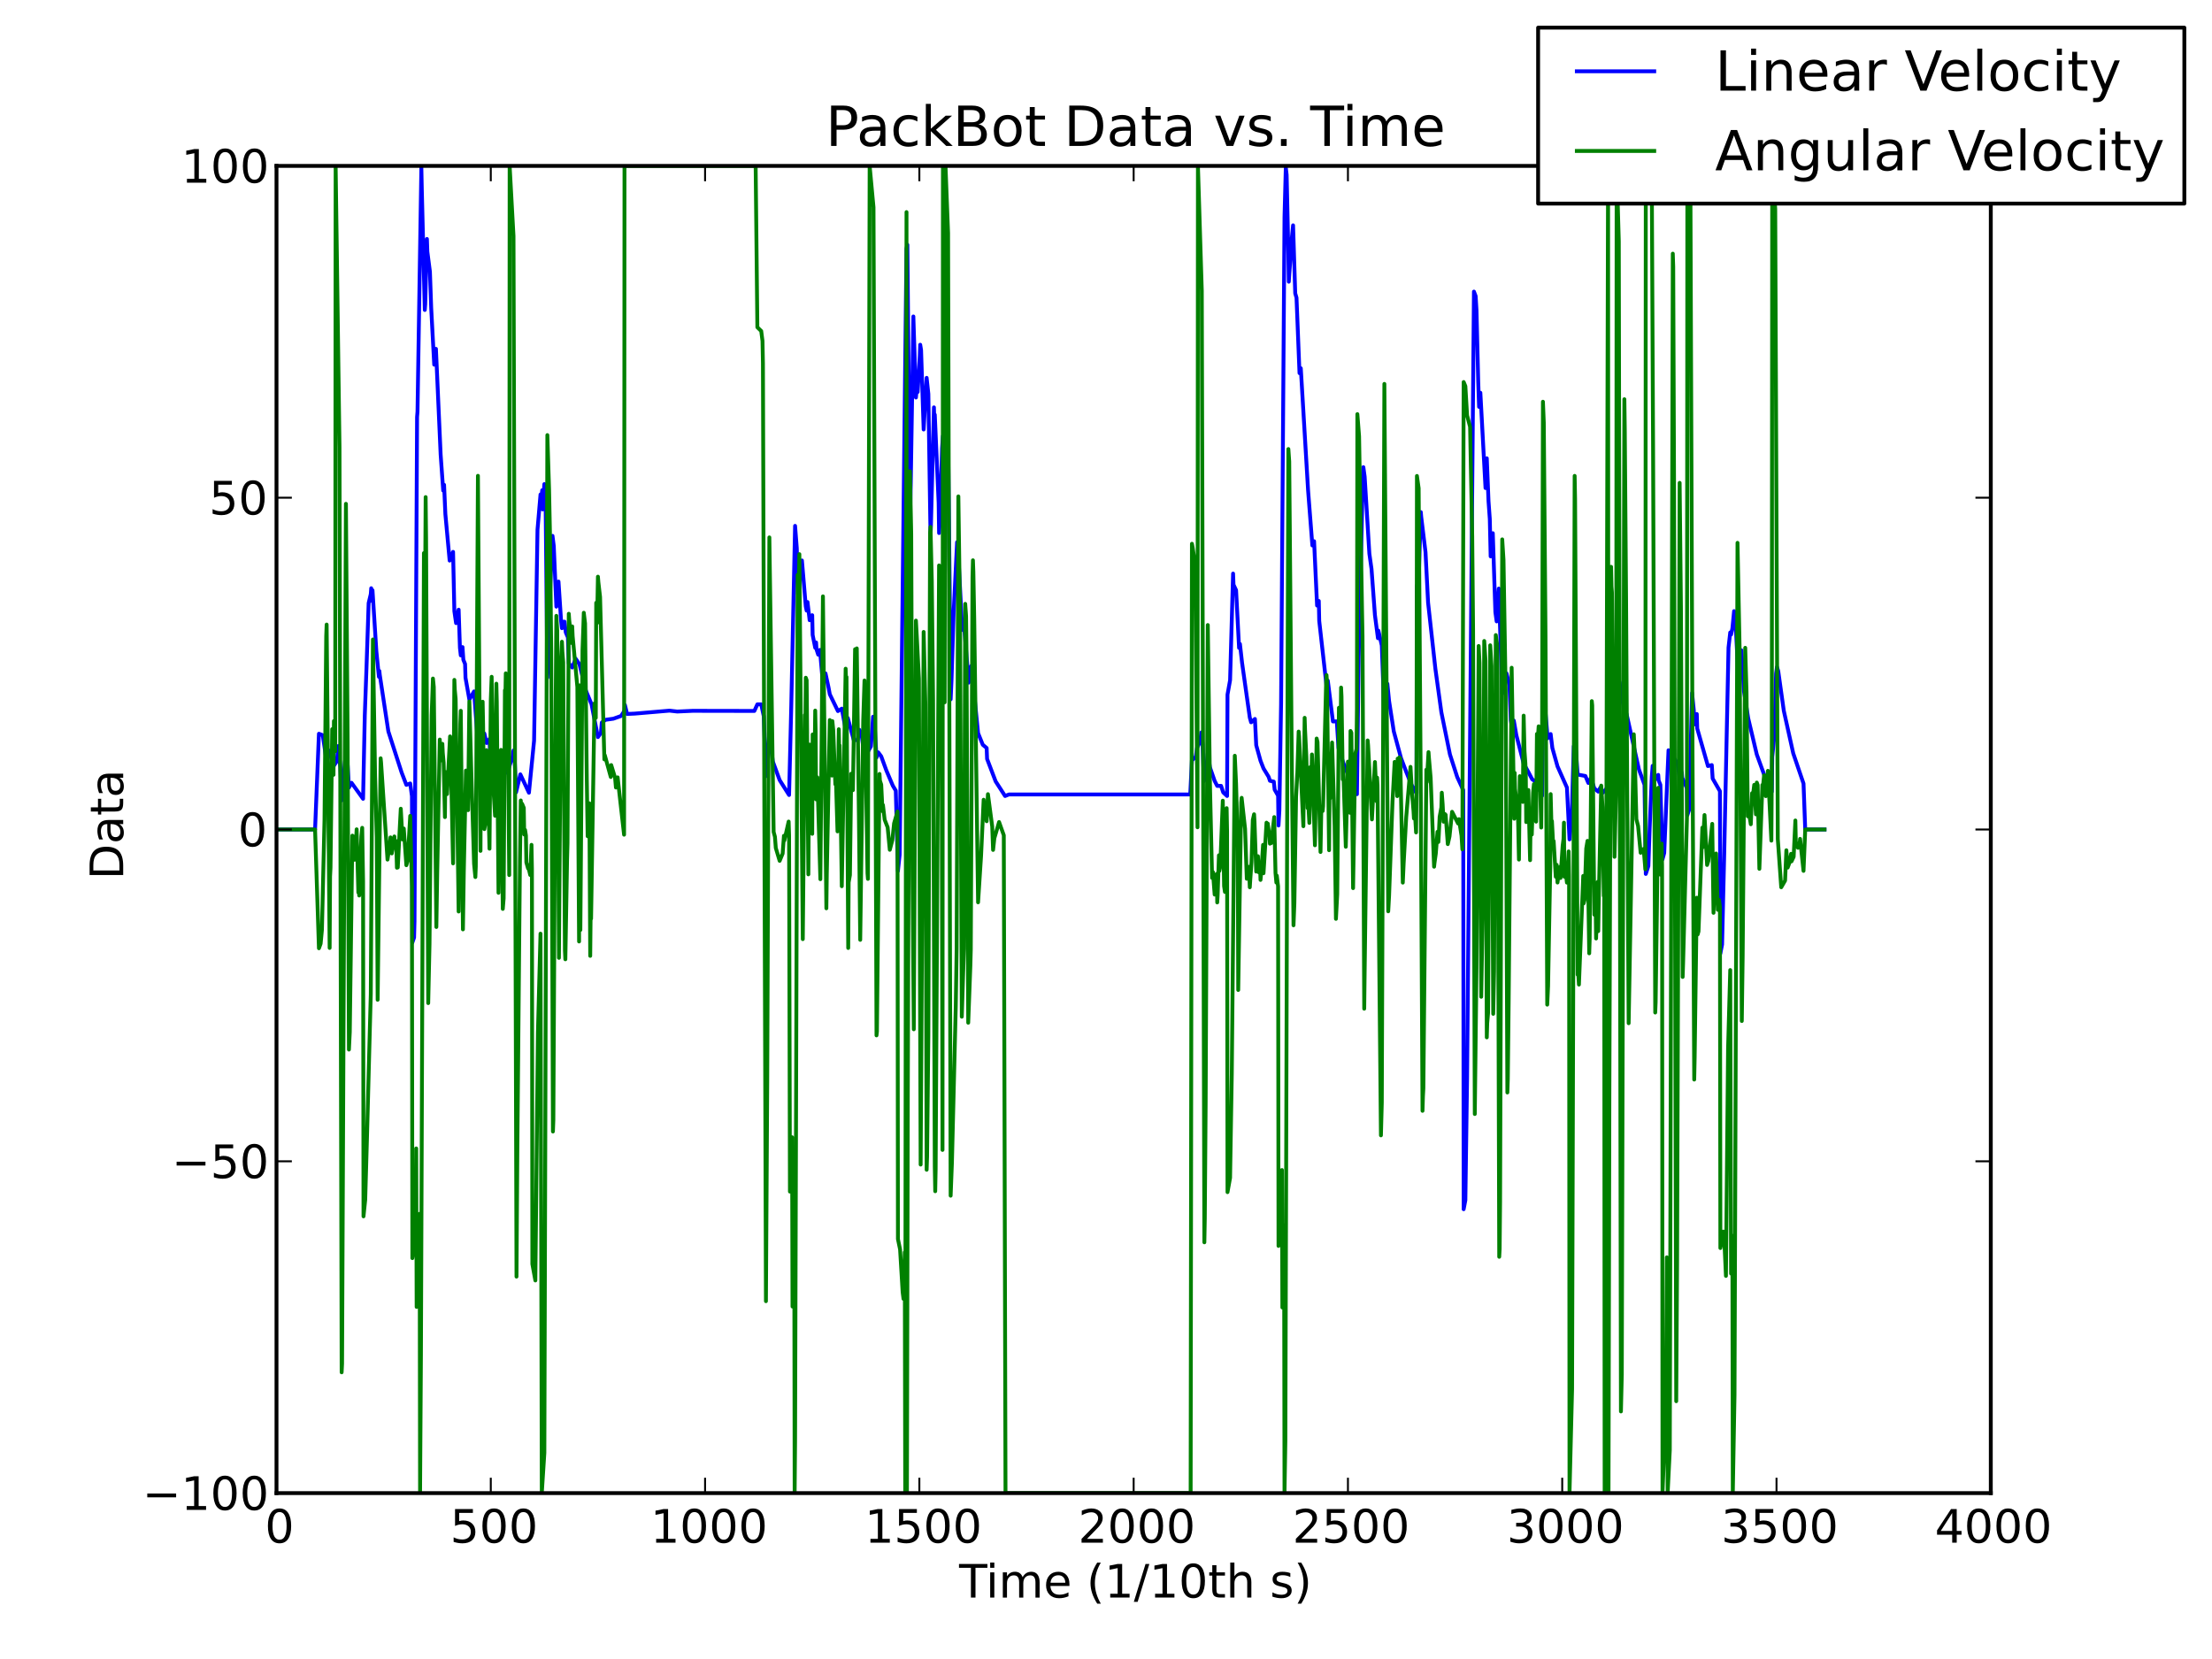 <?xml version="1.0" standalone="no"?>
<!DOCTYPE svg PUBLIC "-//W3C//DTD SVG 1.1//EN"
  "http://www.w3.org/Graphics/SVG/1.1/DTD/svg11.dtd">
<!-- Created with matplotlib (http://matplotlib.sourceforge.net/) -->
<svg width="576pt" height="432pt" viewBox="0 0 576 432"
   xmlns="http://www.w3.org/2000/svg"
   xmlns:xlink="http://www.w3.org/1999/xlink"
   version="1.1"
   id="svg1">
<rect x="0" y="0" width="576" height="432" fill="#333333" stroke="none"/>
<g id="figure1">
<g id="patch1">
<path style="fill: #ffffff; stroke: #ffffff; stroke-width: 1; stroke-linejoin: round; stroke-linecap: square;  opacity: 1"  d="M0 432L576 432L576 0
L0 0L0 432"/>
</g>
<g id="axes1">
<g id="patch2">
<path style="fill: #ffffff; opacity: 1"  d="M72 388.8L518.4 388.8L518.4 43.2
L72 43.2L72 388.8"/>
</g>
<g id="line2d1">
<defs>
  <clipPath id="p50431ccdcb28178602d99d9270004dde">
<rect x="72" y="43.2" width="446.4" height="345.6"/>
  </clipPath>
</defs><path style="fill: none; stroke: #0000ff; stroke-width: 1; stroke-linejoin: round; stroke-linecap: square;  opacity: 1" clip-path="url(#p50431ccdcb28178602d99d9270004dde)" d="M72 216L82.044 216L83.048 191.064
L84.053 191.448L84.834 196.794L85.615 195.407
L86.954 199.362L87.736 198.196L88.07 194.267
L88.628 199.824L88.963 208.425L89.41 203.288
L89.856 198.127L90.526 199.26L90.86 205.085
L91.53 203.836L94.543 208.007L94.99 186.266
L95.436 173.797L95.994 157.057L96.552 154.701
L96.664 153.174L96.775 156.452L96.998 153.706
L98.003 169.588L98.672 176.24L98.784 174.718
L98.896 175.764L101.128 190.461L104.587 201.175
L105.815 204.379L106.819 204.011L107.266 207.304
L107.377 245.429L107.824 244.134L107.935 239.972
L108.605 108.604L108.716 107.181L109.721 43.637
L109.832 49.107L110.614 80.719L110.725 79.228
L111.172 62.225L111.283 65.513L111.953 70.75
L112.288 80.284L113.069 94.96L113.515 90.833
L114.743 118.374L115.412 127.753L115.636 126.244
L115.97 133.852L117.086 145.976L117.979 143.708
L118.314 159.158L118.76 162.257L119.095 160.012
L119.43 158.759L119.765 168.69L119.988 170.661
L120.434 168.499L120.658 171.812L121.104 172.89
L121.216 176.488L122.22 182.172L123.448 180.04
L124.452 193.637L125.01 188.864L125.68 192.242
L126.126 191.009L126.684 193.478L127.465 192.435
L127.577 195.157L128.023 196.587L128.693 195.577
L129.028 197.612L129.809 196.445L130.255 198.628
L131.26 199.953L131.706 201.245L132.487 200.01
L133.492 196.92L133.715 195.429L134.05 198.556
L134.384 206.308L135.5 201.635L137.732 206.423
L139.072 192.864L139.964 137.925L140.746 128.762
L140.857 132.137L140.969 129.597L141.192 127.657
L141.304 132.652L141.415 130.77L141.75 126.052
L142.085 131.647L142.531 176.473L142.643 173.634
L143.312 151.997L143.87 139.533L144.205 142.203
L144.875 157.971L145.098 156.956L145.433 151.433
L146.102 161.619L146.326 163.584L146.772 161.883
L146.884 163.363L146.995 161.88L147.33 164.685
L147.888 165.985L148.111 172.76L149.004 173.818
L149.897 171.522L150.901 172.988L152.575 179.878
L154.026 183.352L155.7 191.941L156.481 190.843
L156.704 188.144L157.709 187.429L159.718 187.149
L161.726 186.439L162.619 185.074L162.731 183.592
L163.289 185.912L165.298 185.821L174.337 185.051
L176.346 185.282L180.364 185.098L196.434 185.127
L197.215 183.408L198.22 183.407L198.889 186.537
L199.447 202.115L199.67 201.007L200.34 190.524
L201.233 198.267L203.018 203.136L205.474 207.022
L206.032 184.394L207.036 136.935L207.482 142.758
L207.817 154.68L207.929 153.213L208.822 145.945
L209.826 157.914L210.049 158.999L210.272 156.767
L210.83 161.51L211.5 160.198L211.612 165.345
L212.281 168.686L212.504 167.288L212.616 169.101
L213.062 170.475L213.509 169.23L214.29 178.038
L214.96 175.354L215.741 178.984L216.076 180.791
L218.196 185.166L219.2 184.53L220.205 189.919
L220.763 186.971L222.325 192.749L223.33 192.7
L223.776 190.047L224.334 191.056L224.669 193.672
L225.115 194.938L225.785 192.652L226.12 195.517
L226.789 194.359L227.347 186.635L227.682 187.685
L228.24 197.253L228.686 195.903L229.468 196.957
L230.807 200.624L232.481 204.579L233.262 205.888
L233.82 226.791L234.266 222.596L236.052 64.799
L236.275 63.738L236.833 123.066L236.945 135.852
L237.168 125.501L237.838 82.405L238.507 103.512
L238.73 101.168L238.954 102.074L238.954 102.074
L239.512 92.602L239.623 89.763L239.846 91.146
L240.516 111.837L241.186 100.049L241.297 98.391
L241.744 102.59L242.302 139.403L242.413 136.908
L242.748 123.551L243.194 106.078L243.306 110.168
L243.418 107.98L244.422 131.015L244.534 138.803
L244.757 135.455L245.315 116.695L245.538 113.538
L245.984 126.239L246.096 124.955L246.654 112.082
L246.877 114.557L247.324 155.949L247.547 182.104
L247.77 177.159L248.328 159.503L249.221 141.191
L249.444 142.691L250.56 164.044L251.006 162.456
L251.899 173.4L252.234 177.758L252.904 173.425
L253.573 179.666L254.689 190.901L255.917 193.939
L256.921 194.775L257.033 197.619L259.265 203.475
L261.72 207.28L262.724 206.88L309.931 206.88
L310.378 198.001L311.382 197.055L311.717 194.737
L312.498 193.154L312.833 190.729L313.168 193.8
L313.502 203.395L313.949 202.248L314.507 196.167
L315.065 199.829L316.292 203.353L316.962 204.649
L317.966 204.636L318.524 206.343L319.529 207.273
L319.64 180.859L320.31 177.123L321.091 149.358
L321.203 152.254L321.872 153.679L322.654 168.719
L322.877 167.685L323.435 172.629L325.444 186.864
L325.778 188.085L326.783 187.217L327.118 194.053
L328.234 198.093L329.015 200.1L330.354 202.294
L330.689 203.315L331.693 203.533L331.916 205.626
L332.809 207.19L332.921 214.962L333.144 211.095
L333.59 183.287L334.483 56.437L334.818 43.584
L335.041 45.537L335.488 65.903L335.599 73.357
L335.711 71.704L336.38 62.145L336.715 58.672
L337.273 76.392L337.608 77.531L338.389 97.164
L338.724 95.887L340.621 127.656L341.737 142.037
L342.184 140.927L342.965 157.69L343.411 156.487
L343.523 161.686L345.42 178.528L345.755 177.233
L347.094 187.861L348.098 187.836L348.545 194.794
L349.772 198.577L351 201.65L351.67 203.647
L352.562 204.849L353.344 206.809L353.79 171.171
L354.794 127.997L355.018 121.65L355.352 124.099
L356.58 144.171L357.138 148.14L358.031 160.184
L358.812 166.188L358.924 164.214L359.816 168.071
L360.151 177.182L360.374 184.777L360.709 182.933
L361.044 179.773L361.267 178.063L361.714 182.544
L362.941 190.461L364.838 197.455L366.178 200.978
L367.517 204.322L368.856 206.588L368.968 152.634
L369.414 151.315L369.972 133.347L370.084 134.6
L371.2 143.762L371.869 156.927L373.766 174.119
L375.329 185.478L377.561 196.453L379.458 202.34
L381.02 205.732L381.132 314.878L381.578 312.518
L382.025 280.808L383.81 75.934L384.257 77.107
L384.48 80.836L384.926 99.369L385.15 105.948
L385.261 104.206L385.484 102.268L386.824 127.088
L386.935 123.916L387.158 119.339L387.605 130.489
L387.94 135.136L388.163 144.883L388.498 141.456
L388.721 138.842L389.39 159.395L389.725 161.813
L390.283 153.259L391.176 180.629L391.622 179.438
L392.069 175.331L392.18 176.59L392.292 175.348
L393.073 178.488L393.408 187.519L393.631 188.852
L394.189 187.632L394.859 191.461L396.756 198.825
L397.984 201.033L398.988 202.947L399.992 203.569
L400.104 205.263L401.108 205.898L401.555 207.207
L401.778 185.381L402.336 184.28L403.006 192.241
L403.787 191.138L404.233 194.789L405.572 199.568
L408.028 205.084L408.697 218.585L409.255 213.045
L409.813 194.3L410.371 195.504L410.818 201.686
L412.826 202.065L413.608 203.887L414.277 202.575
L415.17 205.311L416.174 206.138L416.732 205.08
L417.402 206.388L418.406 205.28L418.853 201.433
L419.634 205.852L420.415 204.826L420.862 206.266
L420.973 187.378L421.531 183.698L421.754 177.642
L421.978 179.885L422.312 182.765L422.424 181.617
L422.87 184.836L423.094 186.873L423.54 185.869
L426.776 200.37L428.227 204.34L428.562 227.572
L429.232 225.507L429.566 215.696L430.124 202.262
L430.348 199.42L431.129 202.86L431.798 201.778
L431.91 203.238L432.356 204.355L432.914 223.76
L433.361 222.089L434.254 200.494L434.477 195.366
L435.258 197.485L435.593 202.112L436.039 197.598
L436.82 198.882L437.378 202.546L437.936 201.189
L438.048 202.533L439.276 205.269L439.387 212.248
L439.834 210.886L440.615 180.465L441.061 184.967
L441.173 188.65L441.842 185.933L441.954 189.702
L444.744 199.482L445.748 199.22L445.972 202.728
L447.869 206.03L447.98 248.265L448.427 245.956
L448.985 222.238L450.101 168.627L450.547 164.691
L450.77 165.232L451.105 163.656L451.552 159.136
L451.998 163.289L452.668 176.335L453.449 169.327
L454.118 179.944L455.234 187.078L457.466 196.472
L460.145 203.838L461.149 204.531L461.372 206.14
L461.484 197.092L462.042 191.525L462.488 175.412
L462.712 173.691L463.046 174.73L464.497 185.073
L466.952 196.161L469.631 204.032L470.077 216
L475.099 216L475.099 216"/>
</g>
<g id="line2d2">
<path style="fill: none; stroke: #008000; stroke-width: 1; stroke-linejoin: round; stroke-linecap: square;  opacity: 1" clip-path="url(#p50431ccdcb28178602d99d9270004dde)" d="M72 216L82.044 216L83.048 246.925
L83.495 245.715L83.83 242.126L84.499 213.476
L84.946 165.606L85.057 162.632L85.615 222.324
L85.838 246.842L85.95 228.237L86.062 225.987
L86.508 189.87L86.843 201.766L86.954 187.747
L87.178 191.06L87.289 195.62L87.401 43.2
L88.405 116.394L88.963 357.352L89.075 355.106
L89.521 252.071L90.079 131.191L90.526 193.406
L90.86 273.309L91.084 268.775L91.753 217.596
L91.976 218.849L92.088 217.828L92.311 223.889
L92.534 222.102L92.869 215.951L93.316 232.404
L93.427 230.448L93.539 233.19L94.097 217.743
L94.32 215.559L94.543 229.465L94.655 316.734
L95.101 312.417L95.548 296.738L96.44 262.915
L96.552 258.882L97.11 166.509L97.668 202.013
L98.114 218.112L98.338 260.34L99.119 197.459
L99.23 198.562L100.904 223.842L101.574 219.325
L101.686 218.053L102.02 222.231L102.69 217.81
L102.802 220.755L103.025 218.929L103.248 221.985
L103.36 225.956L103.583 225.879L104.141 214.804
L104.364 210.587L104.81 218.591L104.922 216.856
L105.145 215.751L105.815 225.302L106.15 224.111
L106.819 212.461L107.266 230.781L107.377 327.61
L108.047 323.295L108.27 317.547L108.382 299.051
L108.493 340.321L108.716 339.279L108.94 334.897
L109.274 316.067L109.386 388.8L109.609 352.737
L110.39 144.017L110.725 149.01L110.837 129.444
L110.948 139.986L111.506 261.203L111.841 245.983
L112.399 186.229L112.734 176.687L112.846 177.709
L112.957 178.9L113.627 241.387L113.85 227.248
L114.52 192.578L114.631 198.136L115.189 193.692
L115.301 196.016L115.524 198.57L115.524 198.57
L115.859 212.776L115.97 201.014L116.082 203.818
L116.417 206.775L117.198 191.757L117.31 194.2
L117.979 224.825L118.314 177.039L118.426 179.596
L118.649 182.008L118.649 182.008L119.43 237.359
L119.876 188.487L119.988 185.084L120.546 242.011
L120.769 227.244L121.327 200.653L121.662 207.892
L121.885 210.96L122.22 182.649L122.778 202.765
L123.448 224.94L123.782 228.382L123.894 225.658
L124.452 123.901L125.122 221.567L125.233 194.351
L125.345 196.672L125.68 182.723L125.791 188.354
L126.126 215.901L126.572 213.246L126.684 195.327
L126.907 197.825L127.465 221.003L127.8 182.286
L128.023 176.233L128.47 205.11L128.916 212.427
L129.251 178.033L129.362 182.672L129.809 232.483
L130.032 207.971L130.478 195.263L130.702 218.98
L130.925 236.678L131.148 233.93L131.483 179.74
L131.594 181.921L131.706 175.34L131.818 179.81
L132.041 191.421L132.152 179.039L132.264 189.486
L132.599 227.867L132.71 43.2L133.715 61.469
L134.496 332.429L134.719 298.874L135.389 224.23
L135.612 208.438L135.724 210.423L135.947 209.294
L136.393 210.357L136.505 217.305L136.728 216.11
L136.951 217.582L137.063 224.564L137.509 226.147
L137.732 226.403L137.732 226.403L138.067 227.844
L138.402 219.991L138.514 226.23L138.625 329.166
L139.406 333.427L140.076 268.83L140.746 243.123
L141.08 388.8L141.75 378.339L142.531 113.297
L142.978 127.42L143.201 138.431L143.536 169.248
L143.982 294.642L144.094 291.646L144.54 205.242
L144.875 160.362L145.098 164.156L145.544 249.428
L146.102 171.668L146.326 167.1L146.437 169.614
L146.66 172.436L147.107 247.498L147.218 249.799
L147.665 223.837L147.776 219.634L148.111 159.821
L148.223 161.463L148.892 167.447L149.004 163.106
L149.116 165.634L150.343 178.909L150.79 245.164
L150.901 178.468L151.124 242.162L151.682 169.29
L151.906 163.083L152.017 159.558L152.352 162.342
L152.798 202.685L153.022 217.758L153.245 215.986
L153.468 209.181L153.691 248.907L153.803 237.53
L153.914 239.24L154.807 183.166L154.919 185.729
L155.142 186.934L155.142 186.934L155.254 156.96
L155.477 162.231L155.7 150.163L155.812 151.551
L156.258 155.452L157.374 197.744L157.486 196.643
L159.048 202.327L159.16 199.218L160.164 202.531
L160.387 205.07L160.834 202.423L161.28 206.49
L162.508 217.353L162.619 43.2L196.769 43.2
L197.215 85.221L198.22 86.198L198.554 88.791
L198.666 94.6L199.447 338.829L199.782 281.904
L200.34 139.939L201.456 216.651L201.791 217.888
L202.014 220.808L203.018 224.162L203.8 222.265
L204.134 217.634L204.246 218.85L205.362 213.934
L205.474 217.512L205.697 310.29L206.032 308.841
L206.255 296.133L206.366 340.225L206.59 333.426
L206.813 313.64L206.924 388.8L207.036 375.413
L207.706 149.685L207.929 150.183L207.929 150.183
L208.04 151.426L208.152 144.302L209.045 244.55
L209.603 186.154L209.714 190.299L209.826 176.479
L210.049 177.114L210.496 227.681L210.607 209.878
L210.83 193.887L211.277 204.193L211.5 217.124
L211.612 191.247L211.835 193.127L212.058 191.805
L212.17 193.902L212.281 185.029L212.393 190.52
L212.504 208.148L212.728 203.973L212.839 202.418
L213.62 228.944L214.29 155.29L215.183 236.522
L215.294 227.669L216.076 187.498L216.187 188.693
L216.41 189.558L216.41 189.558L216.634 201.961
L216.745 187.769L216.968 190.045L217.526 204.225
L217.638 201.858L218.084 216.491L218.419 189.89
L218.531 195.35L218.642 194.1L219.2 230.773
L220.205 174.124L220.316 177.488L220.428 176.277
L220.874 246.854L220.986 229.771L221.321 227.869
L221.656 201.469L222.102 205.753L222.66 169.053
L222.772 170.315L222.995 180.99L223.106 168.839
L223.664 212.816L223.999 244.735L224.78 187.47
L225.115 177.195L225.896 227.401L226.008 228.86
L226.454 43.2L227.459 53.986L228.24 269.615
L228.352 268.594L229.021 201.531L229.133 203.306
L229.468 204.31L229.802 211.228L229.914 209.607
L230.36 213.443L231.142 215.444L231.7 221.289
L232.369 218.754L232.816 214.401L233.708 211.301
L233.82 322.639L234.378 325.346L235.048 336.484
L235.271 338.22L235.606 326.073L235.717 388.8
L236.052 55.23L236.164 388.8L236.387 284.849
L236.945 122.7L237.28 138.972L237.614 228.111
L237.949 268.024L238.507 161.605L238.73 165.729
L239.288 176.765L239.735 303.256L240.07 247.098
L240.516 164.551L240.962 183.222L241.297 304.608
L241.409 301.275L241.744 269.627L242.19 138.63
L242.302 137.209L242.636 151.216L242.971 182.147
L243.418 303.867L243.529 310.195L243.641 304.484
L244.534 147.237L244.757 152.887L245.203 187.188
L245.426 299.436L245.538 43.2L245.984 182.885
L246.208 43.2L246.877 60.635L247.547 311.355
L247.882 302.655L248.886 261.863L249.109 247.093
L249.556 129.262L250.002 161.128L250.448 264.745
L251.006 247.036L251.341 157.246L251.564 160.393
L251.676 168.989L252.122 266.315L252.68 251.477
L252.792 247.261L253.238 150.246L253.35 145.899
L253.462 148.898L253.685 161.031L254.689 234.964
L255.47 222.816L256.14 208.246L256.252 210.116
L256.698 211.731L256.921 213.848L257.256 206.8
L258.372 215.232L258.595 221.319L258.93 218.259
L259.711 215.613L260.158 214.052L261.385 217.503
L261.832 388.8L310.043 388.8L310.378 141.593
L310.601 142.774L311.27 147.489L311.828 215.425
L311.94 43.2L312.944 75.714L313.614 323.499
L313.726 317.375L313.949 287.419L314.507 162.756
L315.065 203.955L315.623 228.593L315.846 227.086
L316.292 232.942L316.85 227.544L316.962 234.995
L317.074 233.016L317.408 222.714L317.52 226.782
L317.743 225.722L318.413 208.494L318.748 230.722
L318.971 232.252L319.417 210.445L319.529 216.412
L319.64 310.431L320.31 306.704L320.756 279.605
L321.538 196.79L321.872 204.145L322.319 220.542
L322.43 257.784L323.212 209.011L323.323 207.75
L324.216 215.839L324.662 228.836L324.774 226.161
L324.886 227.259L325.22 225.707L325.444 231.052
L325.555 229.237L325.89 224.493L326.225 213.537
L326.56 212.035L326.671 213.995L327.118 226.96
L327.452 225.297L327.564 222.956L327.787 227.154
L328.122 225.805L328.234 229.13L328.457 226.814
L328.903 219.994L329.015 227.392L329.238 223.823
L329.796 214.218L329.908 216.686L330.131 214.465
L330.354 216.226L330.577 217.356L330.577 217.356
L330.689 219.694L330.8 217.816L331.024 219.539
L331.805 212.768L332.14 227.327L332.363 229.821
L332.474 228.019L332.809 230.798L332.921 324.436
L333.256 323.257L333.59 318.7L333.814 304.667
L333.925 340.471L334.148 337.886L334.372 319.058
L334.483 388.8L334.706 375.272L335.264 183.045
L335.488 116.929L335.711 120.156L336.38 199.012
L336.827 240.946L337.05 235.282L337.496 207.46
L337.831 201.095L338.166 190.496L338.278 191.699
L339.394 215.144L339.728 186.915L339.84 190.266
L340.175 197.105L340.51 210.432L340.621 208.39
L340.956 214.287L341.068 210.137L341.179 199.757
L341.514 201.174L341.626 196.461L341.737 199.358
L342.407 220.109L342.853 192.313L343.076 193.219
L343.076 193.219L343.858 221.854L344.081 210.107
L344.416 211.184L344.527 209.928L345.308 178.301
L345.42 175.785L345.532 177.355L346.09 221.39
L346.201 206.028L346.313 207.956L346.871 193.353
L347.54 215.179L347.875 239.268L348.21 232.882
L348.656 184.296L348.991 186.76L349.103 189.211
L349.214 179.037L349.326 181.338L349.661 202.966
L349.772 199.884L350.442 220.496L351 198.314
L351.112 200.669L351.558 211.663L351.67 190.339
L351.893 190.805L352.339 231.266L352.897 196.339
L353.232 195.03L353.344 184.532L353.455 107.838
L353.902 113.633L354.683 159.59L354.794 165.589
L355.241 262.665L355.352 253.019L356.134 192.808
L356.245 194.045L357.25 213.374L358.031 198.424
L358.477 208.667L358.589 202.486L358.7 204.514
L359.593 295.642L359.816 287.166L360.486 99.967
L361.49 237.307L361.714 233.257L362.606 208.697
L363.164 198.402L363.611 200.552L363.834 207.306
L363.946 197.545L364.169 197.591L364.392 197.231
L364.504 198.605L364.615 197.534L365.285 229.834
L365.508 224.813L366.178 212.716L367.294 199.691
L367.628 205.826L368.075 211.182L368.186 213.135
L368.298 209.134L368.521 213.03L368.744 216.766
L368.856 206.774L368.968 123.937L369.414 127.139
L369.972 207.343L370.418 289.256L370.53 285.475
L370.642 283.414L371.423 200.419L371.534 203.697
L371.981 195.847L372.092 197.363L372.539 202.565
L373.432 225.69L373.543 224.683L373.878 222.277
L374.324 216.596L374.548 219.248L374.659 217.344
L374.882 212.688L375.329 210.245L375.44 206.419
L375.664 209.422L375.887 213.971L376.222 211.949
L376.445 212.179L377.003 219.806L377.449 217.821
L378.119 211.389L379.681 214.436L379.904 213.309
L380.574 217.597L380.797 221.168L381.132 99.48
L381.578 100.562L382.025 108.16L382.806 111.137
L383.364 139.595L383.587 164.049L384.034 290.089
L384.48 251.583L385.038 168.212L385.261 172.6
L385.708 259.559L386.154 233.425L386.489 166.91
L386.824 172.041L387.158 270.132L387.27 266.405
L387.493 263.761L388.051 168.033L388.386 173.398
L388.832 264L389.056 252.955L389.502 165.37
L389.837 167.79L389.948 175.595L390.395 327.268
L390.506 325.237L390.618 312.972L391.176 140.453
L391.511 145.817L392.069 180.016L392.515 284.48
L392.627 281.095L392.85 261.063L393.631 173.871
L394.301 213.197L394.412 201.25L394.524 205.409
L394.97 209.428L395.194 207.996L395.528 223.838
L395.752 202.111L396.086 203.977L396.533 208.822
L396.756 186.348L396.979 195.595L397.202 198.757
L397.202 198.757L397.314 201.719L397.426 214.07
L397.649 208.927L397.984 205.718L398.43 223.993
L398.542 215.368L398.876 217.312L399.211 206.429
L399.434 204.173L399.434 204.173L399.658 205.959
L399.992 213.956L400.216 191.11L400.439 192.549
L400.662 189.135L400.662 189.135L400.885 198.16
L401.332 215.491L401.555 192.566L401.778 104.608
L402.001 110.056L402.448 165.533L402.894 261.608
L403.117 256.779L403.675 226.122L403.787 206.781
L404.01 215.477L404.122 213.788L404.456 220.288
L404.568 219.012L405.126 228.308L405.349 225.198
L405.461 228.143L405.572 229.807L406.019 226.414
L406.242 225.721L406.354 228.624L406.912 220.205
L407.135 218.46L407.246 214.222L407.358 228.304
L407.581 226.017L408.028 229.836L408.474 221.705
L408.586 228.23L408.697 388.8L409.367 361.759
L410.036 123.918L410.148 129.892L410.818 253.821
L410.929 252.696L411.152 256.381L411.264 253.51
L412.268 228.09L412.38 235.247L412.603 234.362
L413.05 220.96L413.384 218.954L413.831 248.246
L413.942 244.716L414.5 182.571L414.612 183.679
L415.058 228.415L415.17 238.193L415.505 235.089
L415.616 244.382L415.84 237.793L416.063 229.625
L416.174 242.464L416.286 235.727L416.956 204.569
L417.067 206.343L417.29 210.234L417.625 233.292
L417.737 230.17L417.848 388.8L418.741 43.2
L418.853 388.8L419.076 285.54L419.522 147.595
L419.634 152.748L419.746 154.275L420.415 223.118
L420.862 204.262L420.973 43.2L421.531 62.811
L422.089 367.535L422.312 358.01L422.982 103.955
L423.094 111.935L423.428 156.239L424.098 266.444
L424.656 235.396L425.437 191.21L425.66 195.93
L426.107 213.326L426.553 215.085L427.223 222.068
L428.004 221.05L428.45 226.37L428.562 43.2
L429.566 43.2L430.124 47.133L430.459 116.623
L431.017 263.661L431.129 260.985L431.464 236.135
L431.798 205.143L431.91 221.535L432.356 227.754
L432.468 225.641L432.691 219.66L432.803 225.435
L432.914 388.8L433.807 365.845L434.03 327.405
L434.254 388.8L434.254 388.8L434.812 377.619
L435.593 66.048L435.704 69.45L435.928 128.83
L436.486 364.873L436.709 329.128L437.378 125.733
L437.713 158.317L438.16 254.394L438.271 250.983
L439.276 212.968L439.387 43.2L440.168 45.555
L440.726 196.117L441.173 281.116L441.284 275.537
L441.842 233.752L442.066 243.325L442.289 242.536
L442.289 242.536L443.293 215.516L443.405 220.635
L443.516 218.118L443.851 212.232L444.521 225.242
L444.856 224.152L445.414 218.843L445.86 214.529
L446.195 237.699L446.306 234.209L446.864 222.249
L447.311 236.92L447.646 234.332L447.869 236.238
L447.869 236.238L447.98 324.987L448.538 322.171
L448.762 320.695L449.096 324.895L449.431 332.243
L449.989 273.019L450.547 252.602L450.77 331.64
L450.994 326.583L451.105 321.771L451.217 388.8
L451.663 363.309L452.444 141.352L453.002 169.459
L453.56 265.869L453.784 249.198L454.453 168.69
L454.788 180.168L455.123 212.571L455.234 210.495
L455.904 214.633L456.239 206.54L456.35 208.018
L456.797 204.376L457.243 212.06L457.466 203.778
L457.69 204.404L458.136 226.241L458.917 204.397
L459.14 204.218L459.14 204.218L459.364 201.879
L459.81 207.315L460.368 200.714L461.261 218.901
L461.372 201.341L461.484 43.2L462.265 54.441
L462.935 218.478L463.828 231.045L464.832 229.299
L465.167 221.41L465.39 224.746L465.502 225.921
L466.06 224.414L466.394 222.332L466.506 224.294
L467.064 223.107L467.51 213.652L467.622 219.177
L468.18 220.764L468.626 219.656L468.738 218.44
L469.631 226.776L470.077 216L475.099 216
L475.099 216"/>
</g>
<g id="matplotlib.axis1">
<g id="xtick1">
<g id="line2d3">
<defs><path id="m30e32995789d870ad79a2e54c91cf9c6" d="M0 0L0 -4"/></defs>
<g ><use style="fill: none; stroke: #000000; stroke-width: 0.5; stroke-linejoin: round; stroke-linecap: butt;  opacity: 1" xlink:href="#m30e32995789d870ad79a2e54c91cf9c6" x="72" y="388.8"/>
</g></g>
<g id="line2d4">
<defs><path id="m9281cae24120827b11d5ea8a7ad3e96b" d="M0 0L0 4"/></defs>
<g ><use style="fill: none; stroke: #000000; stroke-width: 0.5; stroke-linejoin: round; stroke-linecap: butt;  opacity: 1" xlink:href="#m9281cae24120827b11d5ea8a7ad3e96b" x="72" y="43.2"/>
</g></g>
<g id="text1">
<defs>
<path id="c_7a2040fe3b94fcd41d0a72c84e93b115" d="M31.781 -66.406q-7.609 0 -11.453 7.5q-3.828 7.484 -3.828 22.531q0 14.984 3.828 22.484q3.844 7.5 11.453 7.5q7.672 0 11.5 -7.5q3.844 -7.5 3.844 -22.484q0 -15.047 -3.844 -22.531q-3.828 -7.5 -11.5 -7.5M31.781 -74.219q12.266 0 18.734 9.703q6.469 9.688 6.469 28.141q0 18.406 -6.469 28.109q-6.469 9.688 -18.734 9.688q-12.25 0 -18.719 -9.688q-6.469 -9.703 -6.469 -28.109q0 -18.453 6.469 -28.141q6.469 -9.703 18.719 -9.703"/>
</defs>
<g style="fill: #000000; opacity: 1" transform="translate(68.977,401.706)scale(0.12)">
<use xlink:href="#c_7a2040fe3b94fcd41d0a72c84e93b115"/>
</g>
</g>
</g>
<g id="xtick2">
<g id="line2d5">
<g ><use style="fill: none; stroke: #000000; stroke-width: 0.5; stroke-linejoin: round; stroke-linecap: butt;  opacity: 1" xlink:href="#m30e32995789d870ad79a2e54c91cf9c6" x="127.8" y="388.8"/>
</g></g>
<g id="line2d6">
<g ><use style="fill: none; stroke: #000000; stroke-width: 0.5; stroke-linejoin: round; stroke-linecap: butt;  opacity: 1" xlink:href="#m9281cae24120827b11d5ea8a7ad3e96b" x="127.8" y="43.2"/>
</g></g>
<g id="text2">
<defs>
<path id="c_1260a2df50f305f3db244e29828f968e" d="M10.797 -72.906l38.719 0l0 8.312l-29.688 0l0 17.859q2.141 -0.734 4.281 -1.094q2.156 -0.359 4.312 -0.359q12.203 0 19.328 6.688q7.141 6.688 7.141 18.109q0 11.766 -7.328 18.297q-7.328 6.516 -20.656 6.516q-4.594 0 -9.359 -0.781q-4.75 -0.781 -9.828 -2.344l0 -9.922q4.391 2.391 9.078 3.562q4.688 1.172 9.906 1.172q8.453 0 13.375 -4.438q4.938 -4.438 4.938 -12.062q0 -7.609 -4.938 -12.047q-4.922 -4.453 -13.375 -4.453q-3.953 0 -7.891 0.875q-3.922 0.875 -8.016 2.734z"/>
</defs>
<g style="fill: #000000; opacity: 1" transform="translate(117.198,401.706)scale(0.12)">
<use xlink:href="#c_1260a2df50f305f3db244e29828f968e"/>
<use xlink:href="#c_7a2040fe3b94fcd41d0a72c84e93b115" x="63.623"/>
<use xlink:href="#c_7a2040fe3b94fcd41d0a72c84e93b115" x="127.246"/>
</g>
</g>
</g>
<g id="xtick3">
<g id="line2d7">
<g ><use style="fill: none; stroke: #000000; stroke-width: 0.5; stroke-linejoin: round; stroke-linecap: butt;  opacity: 1" xlink:href="#m30e32995789d870ad79a2e54c91cf9c6" x="183.6" y="388.8"/>
</g></g>
<g id="line2d8">
<g ><use style="fill: none; stroke: #000000; stroke-width: 0.5; stroke-linejoin: round; stroke-linecap: butt;  opacity: 1" xlink:href="#m9281cae24120827b11d5ea8a7ad3e96b" x="183.6" y="43.2"/>
</g></g>
<g id="text3">
<defs>
<path id="c_42baa63129a918535c52adb20d687ea7" d="M12.406 -8.297l16.109 0l0 -55.625l-17.531 3.516l0 -8.984l17.438 -3.516l9.859 0l0 64.609l16.109 0l0 8.297l-41.984 0z"/>
</defs>
<g style="fill: #000000; opacity: 1" transform="translate(169.373,401.706)scale(0.12)">
<use xlink:href="#c_42baa63129a918535c52adb20d687ea7"/>
<use xlink:href="#c_7a2040fe3b94fcd41d0a72c84e93b115" x="63.623"/>
<use xlink:href="#c_7a2040fe3b94fcd41d0a72c84e93b115" x="127.246"/>
<use xlink:href="#c_7a2040fe3b94fcd41d0a72c84e93b115" x="190.869"/>
</g>
</g>
</g>
<g id="xtick4">
<g id="line2d9">
<g ><use style="fill: none; stroke: #000000; stroke-width: 0.5; stroke-linejoin: round; stroke-linecap: butt;  opacity: 1" xlink:href="#m30e32995789d870ad79a2e54c91cf9c6" x="239.4" y="388.8"/>
</g></g>
<g id="line2d10">
<g ><use style="fill: none; stroke: #000000; stroke-width: 0.5; stroke-linejoin: round; stroke-linecap: butt;  opacity: 1" xlink:href="#m9281cae24120827b11d5ea8a7ad3e96b" x="239.4" y="43.2"/>
</g></g>
<g id="text4">
<g style="fill: #000000; opacity: 1" transform="translate(225.173,401.706)scale(0.12)">
<use xlink:href="#c_42baa63129a918535c52adb20d687ea7"/>
<use xlink:href="#c_1260a2df50f305f3db244e29828f968e" x="63.623"/>
<use xlink:href="#c_7a2040fe3b94fcd41d0a72c84e93b115" x="127.246"/>
<use xlink:href="#c_7a2040fe3b94fcd41d0a72c84e93b115" x="190.869"/>
</g>
</g>
</g>
<g id="xtick5">
<g id="line2d11">
<g ><use style="fill: none; stroke: #000000; stroke-width: 0.5; stroke-linejoin: round; stroke-linecap: butt;  opacity: 1" xlink:href="#m30e32995789d870ad79a2e54c91cf9c6" x="295.2" y="388.8"/>
</g></g>
<g id="line2d12">
<g ><use style="fill: none; stroke: #000000; stroke-width: 0.5; stroke-linejoin: round; stroke-linecap: butt;  opacity: 1" xlink:href="#m9281cae24120827b11d5ea8a7ad3e96b" x="295.2" y="43.2"/>
</g></g>
<g id="text5">
<defs>
<path id="c_ed3f3ed3ebfbd18bcb9c012009a68ad1" d="M19.188 -8.297l34.422 0l0 8.297l-46.281 0l0 -8.297q5.609 -5.812 15.297 -15.594q9.703 -9.797 12.188 -12.641q4.734 -5.312 6.609 -9q1.891 -3.688 1.891 -7.25q0 -5.812 -4.078 -9.469q-4.078 -3.672 -10.625 -3.672q-4.641 0 -9.797 1.609q-5.141 1.609 -11 4.891l0 -9.969q5.953 -2.391 11.125 -3.609q5.188 -1.219 9.484 -1.219q11.328 0 18.062 5.672q6.734 5.656 6.734 15.125q0 4.5 -1.688 8.531q-1.672 4.016 -6.125 9.484q-1.219 1.422 -7.766 8.188q-6.531 6.766 -18.453 18.922"/>
</defs>
<g style="fill: #000000; opacity: 1" transform="translate(280.755,401.706)scale(0.12)">
<use xlink:href="#c_ed3f3ed3ebfbd18bcb9c012009a68ad1"/>
<use xlink:href="#c_7a2040fe3b94fcd41d0a72c84e93b115" x="63.623"/>
<use xlink:href="#c_7a2040fe3b94fcd41d0a72c84e93b115" x="127.246"/>
<use xlink:href="#c_7a2040fe3b94fcd41d0a72c84e93b115" x="190.869"/>
</g>
</g>
</g>
<g id="xtick6">
<g id="line2d13">
<g ><use style="fill: none; stroke: #000000; stroke-width: 0.5; stroke-linejoin: round; stroke-linecap: butt;  opacity: 1" xlink:href="#m30e32995789d870ad79a2e54c91cf9c6" x="351" y="388.8"/>
</g></g>
<g id="line2d14">
<g ><use style="fill: none; stroke: #000000; stroke-width: 0.5; stroke-linejoin: round; stroke-linecap: butt;  opacity: 1" xlink:href="#m9281cae24120827b11d5ea8a7ad3e96b" x="351" y="43.2"/>
</g></g>
<g id="text6">
<g style="fill: #000000; opacity: 1" transform="translate(336.555,401.706)scale(0.12)">
<use xlink:href="#c_ed3f3ed3ebfbd18bcb9c012009a68ad1"/>
<use xlink:href="#c_1260a2df50f305f3db244e29828f968e" x="63.623"/>
<use xlink:href="#c_7a2040fe3b94fcd41d0a72c84e93b115" x="127.246"/>
<use xlink:href="#c_7a2040fe3b94fcd41d0a72c84e93b115" x="190.869"/>
</g>
</g>
</g>
<g id="xtick7">
<g id="line2d15">
<g ><use style="fill: none; stroke: #000000; stroke-width: 0.5; stroke-linejoin: round; stroke-linecap: butt;  opacity: 1" xlink:href="#m30e32995789d870ad79a2e54c91cf9c6" x="406.8" y="388.8"/>
</g></g>
<g id="line2d16">
<g ><use style="fill: none; stroke: #000000; stroke-width: 0.5; stroke-linejoin: round; stroke-linecap: butt;  opacity: 1" xlink:href="#m9281cae24120827b11d5ea8a7ad3e96b" x="406.8" y="43.2"/>
</g></g>
<g id="text7">
<defs>
<path id="c_3dcfa38a02242cb63ec6726c6e70be7a" d="M40.578 -39.312q7.078 1.516 11.047 6.312q3.984 4.781 3.984 11.812q0 10.781 -7.422 16.703q-7.422 5.906 -21.094 5.906q-4.578 0 -9.438 -0.906q-4.859 -0.906 -10.031 -2.719l0 -9.516q4.094 2.391 8.969 3.609q4.891 1.219 10.219 1.219q9.266 0 14.125 -3.656q4.859 -3.656 4.859 -10.641q0 -6.453 -4.516 -10.078q-4.516 -3.641 -12.562 -3.641l-8.5 0l0 -8.109l8.891 0q7.266 0 11.125 -2.906q3.859 -2.906 3.859 -8.375q0 -5.609 -3.984 -8.609q-3.969 -3.016 -11.391 -3.016q-4.062 0 -8.703 0.891q-4.641 0.875 -10.203 2.719l0 -8.781q5.625 -1.562 10.531 -2.344q4.906 -0.781 9.25 -0.781q11.234 0 17.766 5.109q6.547 5.094 6.547 13.781q0 6.062 -3.469 10.234q-3.469 4.172 -9.859 5.781"/>
</defs>
<g style="fill: #000000; opacity: 1" transform="translate(392.378,401.706)scale(0.12)">
<use xlink:href="#c_3dcfa38a02242cb63ec6726c6e70be7a"/>
<use xlink:href="#c_7a2040fe3b94fcd41d0a72c84e93b115" x="63.623"/>
<use xlink:href="#c_7a2040fe3b94fcd41d0a72c84e93b115" x="127.246"/>
<use xlink:href="#c_7a2040fe3b94fcd41d0a72c84e93b115" x="190.869"/>
</g>
</g>
</g>
<g id="xtick8">
<g id="line2d17">
<g ><use style="fill: none; stroke: #000000; stroke-width: 0.5; stroke-linejoin: round; stroke-linecap: butt;  opacity: 1" xlink:href="#m30e32995789d870ad79a2e54c91cf9c6" x="462.6" y="388.8"/>
</g></g>
<g id="line2d18">
<g ><use style="fill: none; stroke: #000000; stroke-width: 0.5; stroke-linejoin: round; stroke-linecap: butt;  opacity: 1" xlink:href="#m9281cae24120827b11d5ea8a7ad3e96b" x="462.6" y="43.2"/>
</g></g>
<g id="text8">
<g style="fill: #000000; opacity: 1" transform="translate(448.178,401.706)scale(0.12)">
<use xlink:href="#c_3dcfa38a02242cb63ec6726c6e70be7a"/>
<use xlink:href="#c_1260a2df50f305f3db244e29828f968e" x="63.623"/>
<use xlink:href="#c_7a2040fe3b94fcd41d0a72c84e93b115" x="127.246"/>
<use xlink:href="#c_7a2040fe3b94fcd41d0a72c84e93b115" x="190.869"/>
</g>
</g>
</g>
<g id="xtick9">
<g id="line2d19">
<g ><use style="fill: none; stroke: #000000; stroke-width: 0.5; stroke-linejoin: round; stroke-linecap: butt;  opacity: 1" xlink:href="#m30e32995789d870ad79a2e54c91cf9c6" x="518.4" y="388.8"/>
</g></g>
<g id="line2d20">
<g ><use style="fill: none; stroke: #000000; stroke-width: 0.5; stroke-linejoin: round; stroke-linecap: butt;  opacity: 1" xlink:href="#m9281cae24120827b11d5ea8a7ad3e96b" x="518.4" y="43.2"/>
</g></g>
<g id="text9">
<defs>
<path id="c_a0416418d96557a09b8c1332d34883ba" d="M37.797 -64.312l-24.906 38.922l24.906 0zM35.203 -72.906l12.406 0l0 47.516l10.406 0l0 8.203l-10.406 0l0 17.188l-9.812 0l0 -17.188l-32.906 0l0 -9.516z"/>
</defs>
<g style="fill: #000000; opacity: 1" transform="translate(503.814,401.706)scale(0.12)">
<use xlink:href="#c_a0416418d96557a09b8c1332d34883ba"/>
<use xlink:href="#c_7a2040fe3b94fcd41d0a72c84e93b115" x="63.623"/>
<use xlink:href="#c_7a2040fe3b94fcd41d0a72c84e93b115" x="127.246"/>
<use xlink:href="#c_7a2040fe3b94fcd41d0a72c84e93b115" x="190.869"/>
</g>
</g>
</g>
<g id="text10">
<defs>
<path id="c_9e4b30cbdf32072672ded72e9074c4c9" d="M-0.297 -72.906l61.672 0l0 8.312l-25.875 0l0 64.594l-9.906 0l0 -64.594l-25.891 0z"/>
<path id="c_6a63bda47b2f3da1cec6aadd80692cfe" d="M9.422 -54.688l8.984 0l0 54.688l-8.984 0zM9.422 -75.984l8.984 0l0 11.391l-8.984 0z"/>
<path id="c_4653c6dfde66c7610eae0911760d3490" d="M52 -44.188q3.375 -6.062 8.062 -8.938q4.688 -2.875 11.031 -2.875q8.547 0 13.188 5.984q4.641 5.969 4.641 17l0 33.016l-9.031 0l0 -32.719q0 -7.859 -2.797 -11.656q-2.781 -3.812 -8.484 -3.812q-6.984 0 -11.047 4.641q-4.047 4.625 -4.047 12.641l0 30.906l-9.031 0l0 -32.719q0 -7.906 -2.781 -11.688q-2.781 -3.781 -8.594 -3.781q-6.891 0 -10.953 4.656q-4.047 4.656 -4.047 12.625l0 30.906l-9.031 0l0 -54.688l9.031 0l0 8.5q3.078 -5.031 7.375 -7.422q4.297 -2.391 10.203 -2.391q5.969 0 10.141 3.031q4.172 3.016 6.172 8.781"/>
<path id="c_0bce5afba2dc6b9024b26277c38ad8e8" d="M56.203 -29.594l0 4.391l-41.312 0q0.594 9.281 5.594 14.141q5 4.859 13.938 4.859q5.172 0 10.031 -1.266q4.859 -1.266 9.656 -3.812l0 8.5q-4.844 2.047 -9.922 3.125q-5.078 1.078 -10.297 1.078q-13.094 0 -20.734 -7.609q-7.641 -7.625 -7.641 -20.625q0 -13.422 7.25 -21.297q7.25 -7.891 19.562 -7.891q11.031 0 17.453 7.109q6.422 7.094 6.422 19.297M47.219 -32.234q-0.094 -7.359 -4.125 -11.75q-4.031 -4.406 -10.672 -4.406q-7.516 0 -12.031 4.25q-4.516 4.25 -5.203 11.969z"/>
<path id="c_d41d8cd98f00b204e9800998ecf8427e" d=""/>
<path id="c_7efa9804c2b4c09a4b614b91fdebee3d" d="M31 -75.875q-6.531 11.219 -9.719 22.219q-3.172 10.984 -3.172 22.266q0 11.266 3.203 22.328q3.203 11.062 9.688 22.25l-7.812 0q-7.312 -11.484 -10.953 -22.562q-3.641 -11.078 -3.641 -22.016q0 -10.891 3.609 -21.922q3.625 -11.047 10.984 -22.562z"/>
<path id="c_9c6d5cbc59c6231647eb409cc6b37bb3" d="M25.391 -72.906l8.297 0l-25.391 82.188l-8.297 0z"/>
<path id="c_0f8c41144cfbf448378cb6fd1cc8e549" d="M18.312 -70.219l0 15.531l18.5 0l0 6.984l-18.5 0l0 29.688q0 6.688 1.828 8.594q1.828 1.906 7.453 1.906l9.219 0l0 7.516l-9.219 0q-10.406 0 -14.359 -3.875q-3.953 -3.891 -3.953 -14.141l0 -29.688l-6.594 0l0 -6.984l6.594 0l0 -15.531z"/>
<path id="c_74d54c94aa871ec39e2bc6697dde6c00" d="M54.891 -33.016l0 33.016l-8.984 0l0 -32.719q0 -7.766 -3.031 -11.609q-3.031 -3.859 -9.078 -3.859q-7.281 0 -11.484 4.641q-4.203 4.625 -4.203 12.641l0 30.906l-9.031 0l0 -75.984l9.031 0l0 29.797q3.234 -4.938 7.594 -7.375q4.375 -2.438 10.094 -2.438q9.422 0 14.25 5.828q4.844 5.828 4.844 17.156"/>
<path id="c_8e0810ad13fe20a2a87a2619799b154d" d="M44.281 -53.078l0 8.5q-3.797 -1.953 -7.906 -2.922q-4.094 -0.984 -8.5 -0.984q-6.688 0 -10.031 2.047q-3.344 2.047 -3.344 6.156q0 3.125 2.391 4.906q2.391 1.781 9.625 3.391l3.078 0.688q9.562 2.047 13.594 5.781q4.031 3.734 4.031 10.422q0 7.625 -6.031 12.078q-6.031 4.438 -16.578 4.438q-4.391 0 -9.156 -0.859q-4.766 -0.859 -10.031 -2.562l0 -9.281q4.984 2.594 9.812 3.891q4.828 1.281 9.578 1.281q6.344 0 9.75 -2.172q3.422 -2.172 3.422 -6.125q0 -3.656 -2.469 -5.609q-2.453 -1.953 -10.812 -3.766l-3.125 -0.734q-8.344 -1.75 -12.062 -5.391q-3.703 -3.641 -3.703 -9.984q0 -7.719 5.469 -11.906q5.469 -4.203 15.531 -4.203q4.969 0 9.359 0.734q4.406 0.719 8.109 2.188"/>
<path id="c_e96974be642f6eac0427d72f9cec6c19" d="M8.016 -75.875l7.812 0q7.312 11.516 10.953 22.562q3.641 11.031 3.641 21.922q0 10.938 -3.641 22.016q-3.641 11.078 -10.953 22.562l-7.812 0q6.484 -11.188 9.688 -22.25q3.203 -11.062 3.203 -22.328q0 -11.281 -3.203 -22.266q-3.203 -11 -9.688 -22.219"/>
</defs>
<g style="fill: #000000; opacity: 1" transform="translate(249.755,416.003)scale(0.12)">
<use xlink:href="#c_9e4b30cbdf32072672ded72e9074c4c9"/>
<use xlink:href="#c_6a63bda47b2f3da1cec6aadd80692cfe" x="57.959"/>
<use xlink:href="#c_4653c6dfde66c7610eae0911760d3490" x="85.742"/>
<use xlink:href="#c_0bce5afba2dc6b9024b26277c38ad8e8" x="183.154"/>
<use xlink:href="#c_d41d8cd98f00b204e9800998ecf8427e" x="244.678"/>
<use xlink:href="#c_7efa9804c2b4c09a4b614b91fdebee3d" x="276.465"/>
<use xlink:href="#c_42baa63129a918535c52adb20d687ea7" x="315.479"/>
<use xlink:href="#c_9c6d5cbc59c6231647eb409cc6b37bb3" x="379.102"/>
<use xlink:href="#c_42baa63129a918535c52adb20d687ea7" x="412.793"/>
<use xlink:href="#c_7a2040fe3b94fcd41d0a72c84e93b115" x="476.416"/>
<use xlink:href="#c_0f8c41144cfbf448378cb6fd1cc8e549" x="540.039"/>
<use xlink:href="#c_74d54c94aa871ec39e2bc6697dde6c00" x="579.248"/>
<use xlink:href="#c_d41d8cd98f00b204e9800998ecf8427e" x="642.627"/>
<use xlink:href="#c_8e0810ad13fe20a2a87a2619799b154d" x="674.414"/>
<use xlink:href="#c_e96974be642f6eac0427d72f9cec6c19" x="726.514"/>
</g>
</g>
</g>
<g id="matplotlib.axis2">
<g id="ytick1">
<g id="line2d21">
<defs><path id="m3400efa6b1638b3fea9e19e898273957" d="M0 0L4 0"/></defs>
<g ><use style="fill: none; stroke: #000000; stroke-width: 0.5; stroke-linejoin: round; stroke-linecap: butt;  opacity: 1" xlink:href="#m3400efa6b1638b3fea9e19e898273957" x="72" y="388.8"/>
</g></g>
<g id="line2d22">
<defs><path id="m20b58b2501143cb5e0a5e8f1ef6f1643" d="M0 0L-4 0"/></defs>
<g ><use style="fill: none; stroke: #000000; stroke-width: 0.5; stroke-linejoin: round; stroke-linecap: butt;  opacity: 1" xlink:href="#m20b58b2501143cb5e0a5e8f1ef6f1643" x="518.4" y="388.8"/>
</g></g>
<g id="text11">
<defs>
<path id="c_6a8d56c819c37117ab4cf023bec22a5a" d="M10.594 -35.5l62.594 0l0 8.297l-62.594 0z"/>
</defs>
<g style="fill: #000000; opacity: 1" transform="translate(37.078,393.167)scale(0.12)">
<use xlink:href="#c_6a8d56c819c37117ab4cf023bec22a5a"/>
<use xlink:href="#c_42baa63129a918535c52adb20d687ea7" x="83.789"/>
<use xlink:href="#c_7a2040fe3b94fcd41d0a72c84e93b115" x="147.412"/>
<use xlink:href="#c_7a2040fe3b94fcd41d0a72c84e93b115" x="211.035"/>
</g>
</g>
</g>
<g id="ytick2">
<g id="line2d23">
<g ><use style="fill: none; stroke: #000000; stroke-width: 0.5; stroke-linejoin: round; stroke-linecap: butt;  opacity: 1" xlink:href="#m3400efa6b1638b3fea9e19e898273957" x="72" y="302.4"/>
</g></g>
<g id="line2d24">
<g ><use style="fill: none; stroke: #000000; stroke-width: 0.5; stroke-linejoin: round; stroke-linecap: butt;  opacity: 1" xlink:href="#m20b58b2501143cb5e0a5e8f1ef6f1643" x="518.4" y="302.4"/>
</g></g>
<g id="text12">
<g style="fill: #000000; opacity: 1" transform="translate(44.719,306.767)scale(0.12)">
<use xlink:href="#c_6a8d56c819c37117ab4cf023bec22a5a"/>
<use xlink:href="#c_1260a2df50f305f3db244e29828f968e" x="83.789"/>
<use xlink:href="#c_7a2040fe3b94fcd41d0a72c84e93b115" x="147.412"/>
</g>
</g>
</g>
<g id="ytick3">
<g id="line2d25">
<g ><use style="fill: none; stroke: #000000; stroke-width: 0.5; stroke-linejoin: round; stroke-linecap: butt;  opacity: 1" xlink:href="#m3400efa6b1638b3fea9e19e898273957" x="72" y="216"/>
</g></g>
<g id="line2d26">
<g ><use style="fill: none; stroke: #000000; stroke-width: 0.5; stroke-linejoin: round; stroke-linecap: butt;  opacity: 1" xlink:href="#m20b58b2501143cb5e0a5e8f1ef6f1643" x="518.4" y="216"/>
</g></g>
<g id="text13">
<g style="fill: #000000; opacity: 1" transform="translate(61.953,220.367)scale(0.12)">
<use xlink:href="#c_7a2040fe3b94fcd41d0a72c84e93b115"/>
</g>
</g>
</g>
<g id="ytick4">
<g id="line2d27">
<g ><use style="fill: none; stroke: #000000; stroke-width: 0.5; stroke-linejoin: round; stroke-linecap: butt;  opacity: 1" xlink:href="#m3400efa6b1638b3fea9e19e898273957" x="72" y="129.6"/>
</g></g>
<g id="line2d28">
<g ><use style="fill: none; stroke: #000000; stroke-width: 0.5; stroke-linejoin: round; stroke-linecap: butt;  opacity: 1" xlink:href="#m20b58b2501143cb5e0a5e8f1ef6f1643" x="518.4" y="129.6"/>
</g></g>
<g id="text14">
<g style="fill: #000000; opacity: 1" transform="translate(54.438,133.967)scale(0.12)">
<use xlink:href="#c_1260a2df50f305f3db244e29828f968e"/>
<use xlink:href="#c_7a2040fe3b94fcd41d0a72c84e93b115" x="63.623"/>
</g>
</g>
</g>
<g id="ytick5">
<g id="line2d29">
<g ><use style="fill: none; stroke: #000000; stroke-width: 0.5; stroke-linejoin: round; stroke-linecap: butt;  opacity: 1" xlink:href="#m3400efa6b1638b3fea9e19e898273957" x="72" y="43.2"/>
</g></g>
<g id="line2d30">
<g ><use style="fill: none; stroke: #000000; stroke-width: 0.5; stroke-linejoin: round; stroke-linecap: butt;  opacity: 1" xlink:href="#m20b58b2501143cb5e0a5e8f1ef6f1643" x="518.4" y="43.2"/>
</g></g>
<g id="text15">
<g style="fill: #000000; opacity: 1" transform="translate(47.188,47.567)scale(0.12)">
<use xlink:href="#c_42baa63129a918535c52adb20d687ea7"/>
<use xlink:href="#c_7a2040fe3b94fcd41d0a72c84e93b115" x="63.623"/>
<use xlink:href="#c_7a2040fe3b94fcd41d0a72c84e93b115" x="127.246"/>
</g>
</g>
</g>
<g id="text16">
<defs>
<path id="c_ff9441f72805bc441fcb0bfe0d774f13" d="M19.672 -64.797l0 56.688l11.922 0q15.094 0 22.094 -6.828q7 -6.844 7 -21.594q0 -14.641 -7 -21.453q-7 -6.812 -22.094 -6.812zM9.812 -72.906l20.266 0q21.188 0 31.094 8.812q9.922 8.812 9.922 27.562q0 18.859 -9.969 27.703q-9.953 8.828 -31.047 8.828l-20.266 0z"/>
<path id="c_01d93a582460e35a7945ca50d148ffeb" d="M34.281 -27.484q-10.891 0 -15.094 2.484q-4.203 2.484 -4.203 8.5q0 4.781 3.156 7.594q3.156 2.797 8.562 2.797q7.484 0 12 -5.297q4.516 -5.297 4.516 -14.078l0 -2zM52.203 -31.203l0 31.203l-8.984 0l0 -8.297q-3.078 4.969 -7.672 7.344q-4.594 2.375 -11.234 2.375q-8.391 0 -13.359 -4.719q-4.953 -4.719 -4.953 -12.625q0 -9.219 6.172 -13.906q6.188 -4.688 18.438 -4.688l12.609 0l0 -0.891q0 -6.203 -4.078 -9.594q-4.078 -3.391 -11.453 -3.391q-4.688 0 -9.141 1.125q-4.438 1.125 -8.531 3.375l0 -8.312q4.922 -1.906 9.562 -2.844q4.641 -0.953 9.031 -0.953q11.875 0 17.734 6.156q5.859 6.141 5.859 18.641"/>
</defs>
<g style="fill: #000000; opacity: 1" transform="translate(32.078,229.023)rotate(-90.0)scale(0.12)">
<use xlink:href="#c_ff9441f72805bc441fcb0bfe0d774f13"/>
<use xlink:href="#c_01d93a582460e35a7945ca50d148ffeb" x="77.002"/>
<use xlink:href="#c_0f8c41144cfbf448378cb6fd1cc8e549" x="138.281"/>
<use xlink:href="#c_01d93a582460e35a7945ca50d148ffeb" x="177.49"/>
</g>
</g>
</g>
<g id="patch3">
<path style="fill: none; stroke: #000000; stroke-width: 1; stroke-linejoin: round; stroke-linecap: square;  opacity: 1"  d="M72 43.2L518.4 43.2"/>
</g>
<g id="patch4">
<path style="fill: none; stroke: #000000; stroke-width: 1; stroke-linejoin: round; stroke-linecap: square;  opacity: 1"  d="M518.4 388.8L518.4 43.2"/>
</g>
<g id="patch5">
<path style="fill: none; stroke: #000000; stroke-width: 1; stroke-linejoin: round; stroke-linecap: square;  opacity: 1"  d="M72 388.8L518.4 388.8"/>
</g>
<g id="patch6">
<path style="fill: none; stroke: #000000; stroke-width: 1; stroke-linejoin: round; stroke-linecap: square;  opacity: 1"  d="M72 388.8L72 43.2"/>
</g>
<g id="text17">
<defs>
<path id="c_518d586bee075aa0153eaebfcb5ab11f" d="M19.672 -64.797l0 27.391l12.406 0q6.891 0 10.641 -3.562q3.766 -3.562 3.766 -10.156q0 -6.547 -3.766 -10.109q-3.75 -3.562 -10.641 -3.562zM9.812 -72.906l22.266 0q12.266 0 18.531 5.547q6.281 5.547 6.281 16.234q0 10.797 -6.281 16.312q-6.266 5.516 -18.531 5.516l-12.406 0l0 29.297l-9.859 0z"/>
<path id="c_d650c37394b681142a10dfc54356d478" d="M48.781 -52.594l0 8.406q-3.812 -2.109 -7.641 -3.156q-3.828 -1.047 -7.734 -1.047q-8.75 0 -13.594 5.547q-4.828 5.531 -4.828 15.547q0 10.016 4.828 15.562q4.844 5.531 13.594 5.531q3.906 0 7.734 -1.047q3.828 -1.047 7.641 -3.156l0 8.312q-3.766 1.75 -7.797 2.625q-4.016 0.891 -8.562 0.891q-12.359 0 -19.641 -7.766q-7.266 -7.766 -7.266 -20.953q0 -13.375 7.344 -21.031q7.359 -7.672 20.156 -7.672q4.141 0 8.094 0.859q3.953 0.844 7.672 2.547"/>
<path id="c_dcb78ab3124be785176d70a27dde1356" d="M9.078 -75.984l9.031 0l0 44.875l26.812 -23.578l11.469 0l-29 25.578l30.234 29.109l-11.719 0l-27.797 -26.703l0 26.703l-9.031 0z"/>
<path id="c_425fd1cbcd899bef0a79975ae4756bf8" d="M19.672 -34.812l0 26.703l15.828 0q7.953 0 11.781 -3.297q3.844 -3.297 3.844 -10.078q0 -6.844 -3.844 -10.078q-3.828 -3.25 -11.781 -3.25zM19.672 -64.797l0 21.969l14.609 0q7.219 0 10.75 -2.703q3.547 -2.719 3.547 -8.281q0 -5.516 -3.547 -8.25q-3.531 -2.734 -10.75 -2.734zM9.812 -72.906l25.203 0q11.281 0 17.375 4.688q6.109 4.688 6.109 13.328q0 6.703 -3.125 10.656q-3.125 3.953 -9.188 4.922q7.281 1.562 11.312 6.531q4.031 4.953 4.031 12.375q0 9.766 -6.641 15.094q-6.641 5.312 -18.906 5.312l-26.172 0z"/>
<path id="c_f05dd90d41f04bb96ef1ca503cc2044b" d="M30.609 -48.391q-7.219 0 -11.422 5.641q-4.203 5.641 -4.203 15.453q0 9.812 4.172 15.453q4.188 5.641 11.453 5.641q7.188 0 11.375 -5.656q4.203 -5.672 4.203 -15.438q0 -9.719 -4.203 -15.406q-4.188 -5.688 -11.375 -5.688M30.609 -56q11.719 0 18.406 7.625q6.703 7.609 6.703 21.078q0 13.422 -6.703 21.078q-6.688 7.641 -18.406 7.641q-11.766 0 -18.438 -7.641q-6.656 -7.656 -6.656 -21.078q0 -13.469 6.656 -21.078q6.672 -7.625 18.438 -7.625"/>
<path id="c_c48ceabac27bf136feba2f4bf2716ab6" d="M2.984 -54.688l9.516 0l17.094 45.891l17.094 -45.891l9.516 0l-20.516 54.688l-12.203 0z"/>
<path id="c_ed3e21196fb739f392806f09ca0594ef" d="M10.688 -12.406l10.312 0l0 12.406l-10.312 0z"/>
</defs>
<g style="fill: #000000; opacity: 1" transform="translate(215.005,37.997)scale(0.144)">
<use xlink:href="#c_518d586bee075aa0153eaebfcb5ab11f"/>
<use xlink:href="#c_01d93a582460e35a7945ca50d148ffeb" x="55.803"/>
<use xlink:href="#c_d650c37394b681142a10dfc54356d478" x="117.082"/>
<use xlink:href="#c_dcb78ab3124be785176d70a27dde1356" x="172.062"/>
<use xlink:href="#c_425fd1cbcd899bef0a79975ae4756bf8" x="229.973"/>
<use xlink:href="#c_f05dd90d41f04bb96ef1ca503cc2044b" x="298.576"/>
<use xlink:href="#c_0f8c41144cfbf448378cb6fd1cc8e549" x="359.758"/>
<use xlink:href="#c_d41d8cd98f00b204e9800998ecf8427e" x="398.967"/>
<use xlink:href="#c_ff9441f72805bc441fcb0bfe0d774f13" x="430.754"/>
<use xlink:href="#c_01d93a582460e35a7945ca50d148ffeb" x="507.756"/>
<use xlink:href="#c_0f8c41144cfbf448378cb6fd1cc8e549" x="569.035"/>
<use xlink:href="#c_01d93a582460e35a7945ca50d148ffeb" x="608.244"/>
<use xlink:href="#c_d41d8cd98f00b204e9800998ecf8427e" x="669.523"/>
<use xlink:href="#c_c48ceabac27bf136feba2f4bf2716ab6" x="701.311"/>
<use xlink:href="#c_8e0810ad13fe20a2a87a2619799b154d" x="760.49"/>
<use xlink:href="#c_ed3e21196fb739f392806f09ca0594ef" x="812.59"/>
<use xlink:href="#c_d41d8cd98f00b204e9800998ecf8427e" x="844.377"/>
<use xlink:href="#c_9e4b30cbdf32072672ded72e9074c4c9" x="876.164"/>
<use xlink:href="#c_6a63bda47b2f3da1cec6aadd80692cfe" x="934.123"/>
<use xlink:href="#c_4653c6dfde66c7610eae0911760d3490" x="961.906"/>
<use xlink:href="#c_0bce5afba2dc6b9024b26277c38ad8e8" x="1059.318"/>
</g>
</g>
</g>
<g id="legend1">
<g id="patch7">
<path style="fill: #ffffff; stroke: #000000; stroke-width: 1; stroke-linejoin: round; stroke-linecap: square;  opacity: 1"  d="M400.522 53.014L568.8 53.014L568.8 7.2
L400.522 7.2L400.522 53.014z"/>
</g>
<g id="line2d31">
<path style="fill: none; stroke: #0000ff; stroke-width: 1; stroke-linejoin: round; stroke-linecap: square;  opacity: 1"  d="M410.603 18.561L430.762 18.561"/>
</g>
<g id="line2d32">
</g>
<g id="text18">
<defs>
<path id="c_07e3f33241aff50afcba519606f2a979" d="M9.812 -72.906l9.859 0l0 64.609l35.5 0l0 8.297l-45.359 0z"/>
<path id="c_fe791a90f5471e2ab20a5ed41a7fa451" d="M54.891 -33.016l0 33.016l-8.984 0l0 -32.719q0 -7.766 -3.031 -11.609q-3.031 -3.859 -9.078 -3.859q-7.281 0 -11.484 4.641q-4.203 4.625 -4.203 12.641l0 30.906l-9.031 0l0 -54.688l9.031 0l0 8.5q3.234 -4.938 7.594 -7.375q4.375 -2.438 10.094 -2.438q9.422 0 14.25 5.828q4.844 5.828 4.844 17.156"/>
<path id="c_6ec8d5749226675394676a5d2a3b468b" d="M41.109 -46.297q-1.516 -0.875 -3.297 -1.281q-1.781 -0.422 -3.922 -0.422q-7.625 0 -11.703 4.953q-4.078 4.953 -4.078 14.234l0 28.812l-9.031 0l0 -54.688l9.031 0l0 8.5q2.844 -4.984 7.375 -7.391q4.547 -2.422 11.047 -2.422q0.922 0 2.047 0.125q1.125 0.109 2.484 0.359z"/>
<path id="c_ae70b0af174184799fa4976b9c5da571" d="M28.609 -0l-27.828 -72.906l10.297 0l23.109 61.375l23.141 -61.375l10.25 0l-27.781 72.906z"/>
<path id="c_5099edb83619131346ae654950954dea" d="M9.422 -75.984l8.984 0l0 75.984l-8.984 0z"/>
<path id="c_3fe22c4af425ac970aec982ae9662abe" d="M32.172 5.078q-3.797 9.766 -7.422 12.734q-3.609 2.984 -9.656 2.984l-7.188 0l0 -7.516l5.281 0q3.703 0 5.75 -1.766q2.062 -1.75 4.547 -8.297l1.609 -4.094l-22.109 -53.812l9.516 0l17.094 42.766l17.094 -42.766l9.516 0z"/>
</defs>
<g style="fill: #000000; opacity: 1" transform="translate(446.603,23.601)scale(0.144)">
<use xlink:href="#c_07e3f33241aff50afcba519606f2a979"/>
<use xlink:href="#c_6a63bda47b2f3da1cec6aadd80692cfe" x="55.713"/>
<use xlink:href="#c_fe791a90f5471e2ab20a5ed41a7fa451" x="83.496"/>
<use xlink:href="#c_0bce5afba2dc6b9024b26277c38ad8e8" x="146.875"/>
<use xlink:href="#c_01d93a582460e35a7945ca50d148ffeb" x="208.398"/>
<use xlink:href="#c_6ec8d5749226675394676a5d2a3b468b" x="269.678"/>
<use xlink:href="#c_d41d8cd98f00b204e9800998ecf8427e" x="310.791"/>
<use xlink:href="#c_ae70b0af174184799fa4976b9c5da571" x="342.578"/>
<use xlink:href="#c_0bce5afba2dc6b9024b26277c38ad8e8" x="403.236"/>
<use xlink:href="#c_5099edb83619131346ae654950954dea" x="464.76"/>
<use xlink:href="#c_f05dd90d41f04bb96ef1ca503cc2044b" x="492.543"/>
<use xlink:href="#c_d650c37394b681142a10dfc54356d478" x="553.725"/>
<use xlink:href="#c_6a63bda47b2f3da1cec6aadd80692cfe" x="608.705"/>
<use xlink:href="#c_0f8c41144cfbf448378cb6fd1cc8e549" x="636.488"/>
<use xlink:href="#c_3fe22c4af425ac970aec982ae9662abe" x="675.697"/>
</g>
</g>
<g id="line2d33">
<path style="fill: none; stroke: #008000; stroke-width: 1; stroke-linejoin: round; stroke-linecap: square;  opacity: 1"  d="M410.603 39.307L430.762 39.307"/>
</g>
<g id="line2d34">
</g>
<g id="text19">
<defs>
<path id="c_6023715d605f81e6eb43b7f9d77e7c51" d="M34.188 -63.188l-13.391 36.281l26.812 0zM28.609 -72.906l11.188 0l27.781 72.906l-10.25 0l-6.641 -18.703l-32.859 0l-6.641 18.703l-10.406 0z"/>
<path id="c_e3864de5dabf2f8dd9eee74726882ec1" d="M45.406 -27.984q0 -9.766 -4.031 -15.125q-4.016 -5.375 -11.297 -5.375q-7.219 0 -11.25 5.375q-4.031 5.359 -4.031 15.125q0 9.719 4.031 15.094q4.031 5.375 11.25 5.375q7.281 0 11.297 -5.375q4.031 -5.375 4.031 -15.094M54.391 -6.781q0 13.953 -6.203 20.766q-6.188 6.812 -18.984 6.812q-4.734 0 -8.938 -0.703q-4.203 -0.703 -8.156 -2.172l0 -8.734q3.953 2.141 7.812 3.156q3.859 1.031 7.859 1.031q8.844 0 13.234 -4.609q4.391 -4.609 4.391 -13.938l0 -4.453q-2.781 4.844 -7.125 7.234q-4.344 2.391 -10.406 2.391q-10.047 0 -16.203 -7.656q-6.156 -7.672 -6.156 -20.328q0 -12.688 6.156 -20.344q6.156 -7.672 16.203 -7.672q6.062 0 10.406 2.391q4.344 2.391 7.125 7.219l0 -8.297l8.984 0z"/>
<path id="c_3b515ad41f960e225ec85275856806ca" d="M8.5 -21.578l0 -33.109l8.984 0l0 32.766q0 7.766 3.016 11.656q3.031 3.875 9.094 3.875q7.266 0 11.484 -4.641q4.234 -4.641 4.234 -12.656l0 -31l8.984 0l0 54.688l-8.984 0l0 -8.406q-3.266 4.984 -7.594 7.406q-4.312 2.422 -10.031 2.422q-9.422 0 -14.312 -5.859q-4.875 -5.859 -4.875 -17.141M31.109 -56z"/>
</defs>
<g style="fill: #000000; opacity: 1" transform="translate(446.603,44.347)scale(0.144)">
<use xlink:href="#c_6023715d605f81e6eb43b7f9d77e7c51"/>
<use xlink:href="#c_fe791a90f5471e2ab20a5ed41a7fa451" x="68.408"/>
<use xlink:href="#c_e3864de5dabf2f8dd9eee74726882ec1" x="131.787"/>
<use xlink:href="#c_3b515ad41f960e225ec85275856806ca" x="195.264"/>
<use xlink:href="#c_5099edb83619131346ae654950954dea" x="258.643"/>
<use xlink:href="#c_01d93a582460e35a7945ca50d148ffeb" x="286.426"/>
<use xlink:href="#c_6ec8d5749226675394676a5d2a3b468b" x="347.705"/>
<use xlink:href="#c_d41d8cd98f00b204e9800998ecf8427e" x="388.818"/>
<use xlink:href="#c_ae70b0af174184799fa4976b9c5da571" x="420.605"/>
<use xlink:href="#c_0bce5afba2dc6b9024b26277c38ad8e8" x="481.264"/>
<use xlink:href="#c_5099edb83619131346ae654950954dea" x="542.787"/>
<use xlink:href="#c_f05dd90d41f04bb96ef1ca503cc2044b" x="570.57"/>
<use xlink:href="#c_d650c37394b681142a10dfc54356d478" x="631.752"/>
<use xlink:href="#c_6a63bda47b2f3da1cec6aadd80692cfe" x="686.732"/>
<use xlink:href="#c_0f8c41144cfbf448378cb6fd1cc8e549" x="714.516"/>
<use xlink:href="#c_3fe22c4af425ac970aec982ae9662abe" x="753.725"/>
</g>
</g>
</g>
</g>
</svg>
